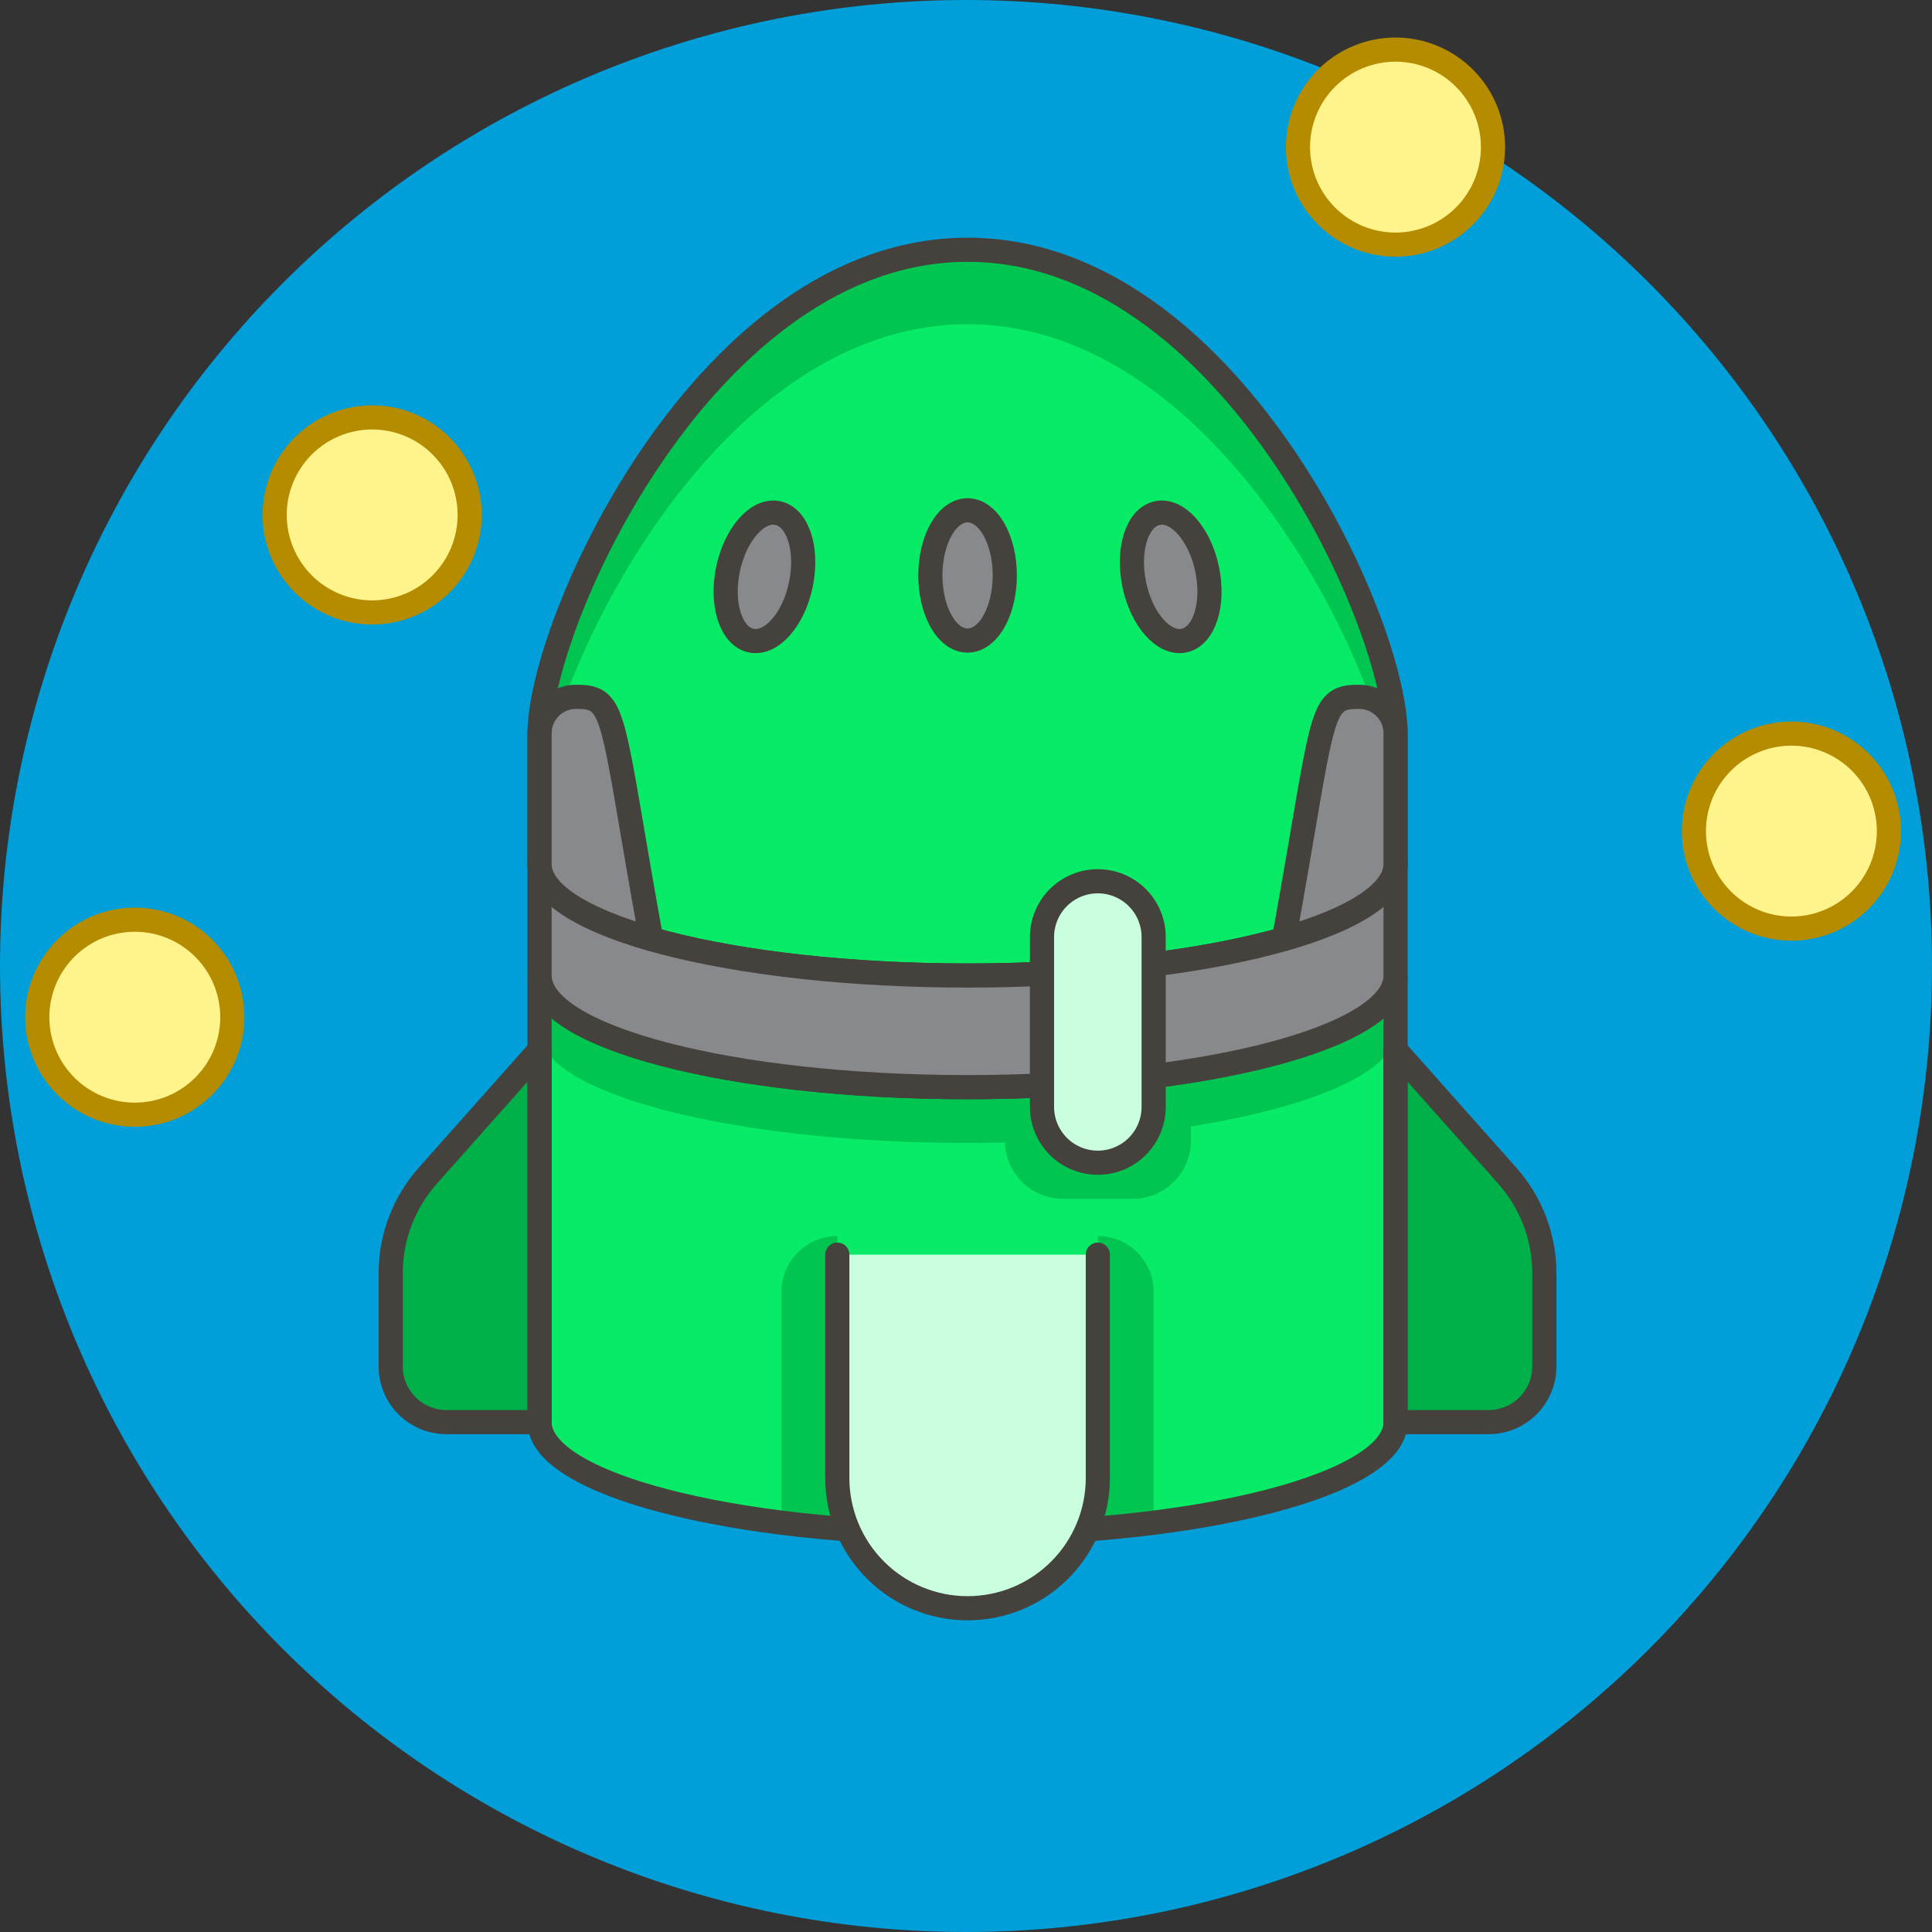 <svg width="80" height="80" viewBox="0 0 80 80" fill="none" xmlns="http://www.w3.org/2000/svg">
<rect x="0" y="0" width="80" height="80" fill="#333333" stroke="none"/>
<path d="M0 40C0 50.609 4.214 60.783 11.716 68.284C19.217 75.786 29.391 80 40 80C50.609 80 60.783 75.786 68.284 68.284C75.786 60.783 80 50.609 80 40C80 29.391 75.786 19.217 68.284 11.716C60.783 4.214 50.609 0 40 0C29.391 0 19.217 4.214 11.716 11.716C4.214 19.217 0 29.391 0 40Z" fill="#009FD9"/>
<path d="M40.065 45.017C30.277 45.017 22.342 42.947 22.342 40.394V58.887C22.342 61.44 30.277 63.511 40.065 63.511C49.853 63.511 57.788 61.44 57.788 58.887V40.394C57.788 42.947 49.853 45.017 40.065 45.017Z" fill="#08EB66"/>
<path d="M32.359 53.493V63.048C33.104 63.142 33.873 63.224 34.671 63.291V51.182C34.058 51.182 33.47 51.425 33.036 51.859C32.603 52.292 32.359 52.88 32.359 53.493Z" fill="#00C551"/>
<path d="M47.77 53.493V63.048C47.026 63.142 46.256 63.223 45.459 63.291V51.182C46.072 51.182 46.66 51.425 47.093 51.859C47.526 52.292 47.77 52.88 47.77 53.493Z" fill="#00C551"/>
<path d="M40.065 45.017C30.277 45.017 22.342 42.947 22.342 40.394V42.706C22.342 45.259 30.277 47.329 40.065 47.329C40.588 47.329 41.102 47.32 41.614 47.309C41.632 47.934 41.892 48.527 42.341 48.962C42.789 49.398 43.389 49.641 44.014 49.641H46.908C47.546 49.641 48.158 49.387 48.609 48.936C49.06 48.485 49.314 47.873 49.314 47.235V46.644C54.391 45.831 57.79 44.374 57.79 42.706V40.394C57.788 42.947 49.853 45.017 40.065 45.017Z" fill="#00C551"/>
<path d="M16.178 52.723C16.178 51.234 16.724 49.796 17.714 48.683L22.342 43.476V58.887H18.487C17.875 58.887 17.287 58.644 16.854 58.211C16.421 57.778 16.178 57.19 16.178 56.578V52.723Z" fill="#00B149" stroke="#45413C" stroke-linecap="round" stroke-linejoin="round"/>
<path d="M63.948 52.723C63.948 51.234 63.402 49.796 62.412 48.683L57.784 43.476V58.887H61.639C62.251 58.887 62.839 58.644 63.272 58.211C63.705 57.778 63.948 57.19 63.948 56.578V52.723Z" fill="#00B149" stroke="#45413C" stroke-linecap="round" stroke-linejoin="round"/>
<path d="M40.065 45.017C30.277 45.017 22.342 42.947 22.342 40.394V58.887C22.342 61.44 30.277 63.511 40.065 63.511C49.853 63.511 57.788 61.44 57.788 58.887V40.394C57.788 42.947 49.853 45.017 40.065 45.017Z" stroke="#45413C"/>
<path d="M40.065 10.342C29.277 10.342 22.342 25.753 22.342 30.377V35.771C22.342 38.324 30.277 40.394 40.065 40.394C49.853 40.394 57.788 38.324 57.788 35.771V30.377C57.788 25.753 50.853 10.342 40.065 10.342Z" fill="#08EB66"/>
<path d="M40.065 10.342C29.277 10.342 22.342 25.753 22.342 30.377V33.459C22.342 28.836 29.277 13.425 40.065 13.425C50.853 13.425 57.788 28.836 57.788 33.459V30.377C57.788 25.753 50.853 10.342 40.065 10.342Z" fill="#00C551"/>
<path d="M40.065 10.342C29.277 10.342 22.342 25.753 22.342 30.377V35.771C22.342 38.324 30.277 40.394 40.065 40.394C49.853 40.394 57.788 38.324 57.788 35.771V30.377C57.788 25.753 50.853 10.342 40.065 10.342Z" stroke="#45413C" stroke-linecap="round" stroke-linejoin="round"/>
<path d="M70.14 34.414C70.14 35.485 70.565 36.512 71.323 37.269C72.08 38.027 73.107 38.452 74.178 38.452C75.249 38.452 76.276 38.027 77.033 37.269C77.791 36.512 78.216 35.485 78.216 34.414C78.216 33.343 77.791 32.316 77.033 31.559C76.276 30.801 75.249 30.376 74.178 30.376C73.107 30.376 72.08 30.801 71.323 31.559C70.565 32.316 70.14 33.343 70.14 34.414Z" fill="#FFF48C" stroke="#B58B00" stroke-linecap="round" stroke-linejoin="round"/>
<path d="M11.373 21.322C11.373 22.393 11.799 23.42 12.556 24.177C13.313 24.935 14.34 25.36 15.411 25.36C16.482 25.36 17.509 24.935 18.266 24.177C19.024 23.42 19.449 22.393 19.449 21.322C19.449 20.251 19.024 19.224 18.266 18.467C17.509 17.709 16.482 17.284 15.411 17.284C14.34 17.284 13.313 17.709 12.556 18.467C11.799 19.224 11.373 20.251 11.373 21.322Z" fill="#FFF48C" stroke="#B58B00" stroke-linecap="round" stroke-linejoin="round"/>
<path d="M53.746 6.092C53.746 7.163 54.171 8.19 54.929 8.947C55.686 9.705 56.713 10.13 57.784 10.13C58.855 10.13 59.882 9.705 60.639 8.947C61.397 8.19 61.822 7.163 61.822 6.092C61.822 5.021 61.397 3.994 60.639 3.237C59.882 2.479 58.855 2.054 57.784 2.054C56.713 2.054 55.686 2.479 54.929 3.237C54.171 3.994 53.746 5.021 53.746 6.092Z" fill="#FFF48C" stroke="#B58B00" stroke-linecap="round" stroke-linejoin="round"/>
<path d="M1.544 42.12C1.544 42.65 1.648 43.175 1.851 43.665C2.054 44.155 2.352 44.6 2.727 44.975C3.102 45.35 3.547 45.648 4.037 45.851C4.527 46.054 5.052 46.158 5.582 46.158C6.112 46.158 6.637 46.054 7.127 45.851C7.617 45.648 8.062 45.35 8.437 44.975C8.812 44.6 9.11 44.155 9.313 43.665C9.515 43.175 9.62 42.65 9.62 42.12C9.62 41.59 9.515 41.065 9.313 40.575C9.11 40.085 8.812 39.64 8.437 39.265C8.062 38.89 7.617 38.592 7.127 38.389C6.637 38.186 6.112 38.082 5.582 38.082C5.052 38.082 4.527 38.186 4.037 38.389C3.547 38.592 3.102 38.89 2.727 39.265C2.352 39.64 2.054 40.085 1.851 40.575C1.648 41.065 1.544 41.59 1.544 42.12Z" fill="#FFF48C" stroke="#B58B00" stroke-linecap="round" stroke-linejoin="round"/>
<path d="M38.524 23.827C38.524 24.542 38.686 25.228 38.975 25.734C39.264 26.24 39.656 26.524 40.065 26.524C40.474 26.524 40.866 26.24 41.155 25.734C41.444 25.228 41.606 24.542 41.606 23.827C41.606 23.112 41.444 22.426 41.155 21.92C40.866 21.414 40.474 21.13 40.065 21.13C39.656 21.13 39.264 21.414 38.975 21.92C38.686 22.426 38.524 23.112 38.524 23.827Z" fill="#87898C"/>
<path d="M38.524 23.827C38.524 24.542 38.686 25.228 38.975 25.734C39.264 26.24 39.656 26.524 40.065 26.524C40.474 26.524 40.866 26.24 41.155 25.734C41.444 25.228 41.606 24.542 41.606 23.827C41.606 23.112 41.444 22.426 41.155 21.92C40.866 21.414 40.474 21.13 40.065 21.13C39.656 21.13 39.264 21.414 38.975 21.92C38.686 22.426 38.524 23.112 38.524 23.827Z" stroke="#45413C" stroke-linecap="round" stroke-linejoin="round"/>
<path d="M33.163 24.2C32.863 25.658 31.938 26.7 31.104 26.526C30.27 26.352 29.842 25.026 30.145 23.572C30.448 22.118 31.37 21.072 32.203 21.245C33.036 21.418 33.466 22.739 33.163 24.2Z" fill="#87898C"/>
<path d="M33.163 24.2C32.863 25.658 31.938 26.7 31.104 26.526C30.27 26.352 29.842 25.026 30.145 23.572C30.448 22.118 31.37 21.072 32.203 21.245C33.036 21.418 33.466 22.739 33.163 24.2Z" stroke="#45413C" stroke-linecap="round" stroke-linejoin="round"/>
<path d="M46.967 24.2C47.267 25.658 48.192 26.7 49.026 26.526C49.86 26.352 50.288 25.026 49.985 23.572C49.682 22.118 48.76 21.072 47.926 21.245C47.092 21.418 46.664 22.739 46.967 24.2Z" fill="#87898C" stroke="#45413C" stroke-linecap="round" stroke-linejoin="round"/>
<path d="M22.342 35.771C22.342 38.324 30.277 40.394 40.065 40.394C49.853 40.394 57.788 38.324 57.788 35.771V40.394C57.788 42.947 49.853 45.017 40.065 45.017C30.277 45.017 22.342 42.947 22.342 40.394V35.771Z" fill="#87898C"/>
<path d="M40.065 40.394C30.277 40.394 22.342 38.324 22.342 35.771V37.312C22.342 39.865 30.277 41.935 40.065 41.935C49.853 41.935 57.788 39.865 57.788 37.312V35.771C57.788 38.324 49.853 40.394 40.065 40.394Z" fill="#87898C"/>
<path d="M22.342 35.771C22.342 38.324 30.277 40.394 40.065 40.394C49.853 40.394 57.788 38.324 57.788 35.771V40.394C57.788 42.947 49.853 45.017 40.065 45.017C30.277 45.017 22.342 42.947 22.342 40.394V35.771Z" stroke="#45413C" stroke-linecap="round" stroke-linejoin="round"/>
<path d="M47.77 45.786C47.776 46.094 47.721 46.399 47.608 46.685C47.495 46.971 47.325 47.232 47.11 47.452C46.895 47.672 46.638 47.846 46.354 47.965C46.071 48.085 45.766 48.146 45.459 48.146C45.151 48.146 44.846 48.085 44.563 47.965C44.279 47.846 44.022 47.672 43.807 47.452C43.592 47.232 43.422 46.971 43.309 46.685C43.196 46.399 43.141 46.094 43.147 45.786V38.851C43.141 38.543 43.196 38.238 43.309 37.952C43.422 37.666 43.592 37.405 43.807 37.185C44.022 36.965 44.279 36.791 44.563 36.672C44.846 36.552 45.151 36.491 45.459 36.491C45.766 36.491 46.071 36.552 46.354 36.672C46.638 36.791 46.895 36.965 47.11 37.185C47.325 37.405 47.495 37.666 47.608 37.952C47.721 38.238 47.776 38.543 47.77 38.851V45.786Z" fill="#C9FFDE" stroke="#45413C"/>
<path d="M45.459 51.952V61.2C45.459 62.631 44.891 64.003 43.879 65.014C42.868 66.026 41.496 66.594 40.065 66.594C38.634 66.594 37.263 66.026 36.251 65.014C35.239 64.003 34.671 62.631 34.671 61.2V51.952" fill="#C9FFDE"/>
<path d="M45.459 51.952V61.2C45.459 62.631 44.891 64.003 43.879 65.014C42.868 66.026 41.496 66.594 40.065 66.594C38.634 66.594 37.263 66.026 36.251 65.014C35.239 64.003 34.671 62.631 34.671 61.2V51.952" stroke="#45413C" stroke-linecap="round" stroke-linejoin="round"/>
<path d="M26.963 38.876C25.278 29.584 25.563 28.854 23.883 28.854C23.679 28.85 23.476 28.887 23.287 28.963C23.098 29.039 22.926 29.153 22.782 29.298C22.638 29.442 22.525 29.614 22.449 29.804C22.373 29.993 22.337 30.196 22.342 30.4V35.775C22.342 36.968 24.1 38.055 26.963 38.876Z" fill="#87898C"/>
<path d="M23.883 31.147C24.543 31.121 25.19 31.329 25.711 31.734C25.223 29.155 24.947 28.854 23.883 28.854C23.679 28.85 23.476 28.887 23.287 28.963C23.098 29.039 22.926 29.153 22.782 29.298C22.638 29.442 22.525 29.614 22.449 29.804C22.374 29.993 22.337 30.196 22.342 30.4V32.692C22.337 32.488 22.374 32.285 22.449 32.096C22.525 31.907 22.638 31.734 22.782 31.59C22.926 31.446 23.098 31.332 23.287 31.256C23.476 31.18 23.679 31.143 23.883 31.147Z" fill="#87898C"/>
<path d="M26.963 38.876C25.278 29.584 25.563 28.854 23.883 28.854C23.679 28.85 23.476 28.887 23.287 28.963C23.098 29.039 22.926 29.153 22.782 29.298C22.638 29.442 22.525 29.614 22.449 29.804C22.373 29.993 22.337 30.196 22.342 30.4V35.775C22.342 36.968 24.1 38.055 26.963 38.876Z" stroke="#45413C" stroke-linecap="round" stroke-linejoin="round"/>
<path d="M53.167 38.876C54.852 29.584 54.567 28.854 56.247 28.854C56.451 28.85 56.654 28.887 56.843 28.963C57.032 29.039 57.204 29.153 57.348 29.298C57.492 29.442 57.605 29.614 57.681 29.804C57.756 29.993 57.793 30.196 57.788 30.4V35.775C57.788 36.968 56.029 38.055 53.167 38.876Z" fill="#87898C"/>
<path d="M56.247 31.147C55.587 31.121 54.94 31.329 54.419 31.734C54.907 29.155 55.183 28.854 56.247 28.854C56.451 28.85 56.654 28.887 56.843 28.963C57.032 29.039 57.204 29.153 57.348 29.298C57.492 29.442 57.605 29.614 57.681 29.804C57.756 29.993 57.793 30.196 57.788 30.4V32.692C57.793 32.488 57.756 32.285 57.681 32.096C57.605 31.907 57.492 31.734 57.348 31.59C57.204 31.446 57.032 31.332 56.843 31.256C56.654 31.18 56.451 31.143 56.247 31.147Z" fill="#87898C"/>
<path d="M53.167 38.876C54.852 29.584 54.567 28.854 56.247 28.854C56.451 28.85 56.654 28.887 56.843 28.963C57.032 29.039 57.204 29.153 57.348 29.298C57.492 29.442 57.605 29.614 57.681 29.804C57.756 29.993 57.793 30.196 57.788 30.4V35.775C57.788 36.968 56.029 38.055 53.167 38.876Z" stroke="#45413C" stroke-linecap="round" stroke-linejoin="round"/>
</svg>

